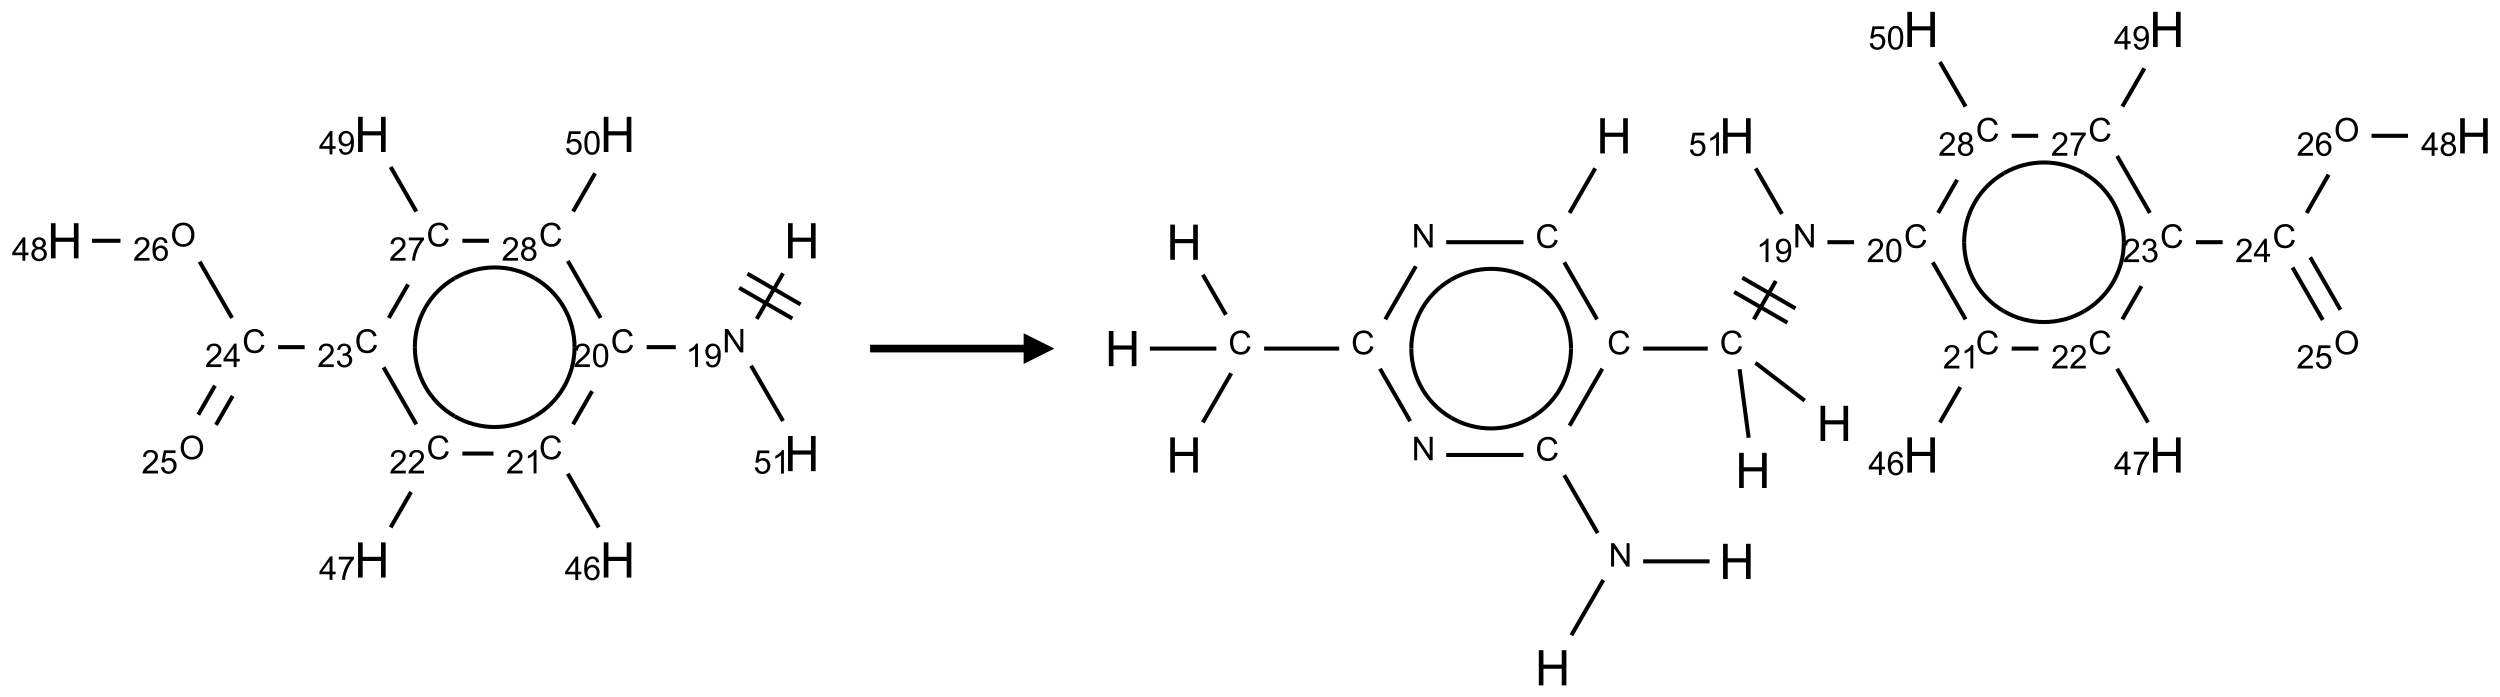 <?xml version="1.0" encoding="UTF-8"?>
<svg xmlns="http://www.w3.org/2000/svg" xmlns:xlink="http://www.w3.org/1999/xlink" width="814" height="227" viewBox="0 0 814 227">
<defs>
<g>
<g id="glyph-0-0">
<path d="M 2 0 L 2 -10 L 10 -10 L 10 0 Z M 2.25 -0.25 L 9.75 -0.25 L 9.75 -9.75 L 2.25 -9.75 Z M 2.25 -0.25 "/>
</g>
<g id="glyph-0-1">
<path d="M 1.281 0 L 1.281 -11.453 L 2.797 -11.453 L 2.797 -6.75 L 8.75 -6.75 L 8.75 -11.453 L 10.266 -11.453 L 10.266 0 L 8.75 0 L 8.75 -5.398 L 2.797 -5.398 L 2.797 0 Z M 1.281 0 "/>
</g>
<g id="glyph-1-0">
<path d="M 1.332 0 L 1.332 -6.668 L 6.668 -6.668 L 6.668 0 Z M 1.5 -0.168 L 6.5 -0.168 L 6.5 -6.5 L 1.5 -6.5 Z M 1.5 -0.168 "/>
</g>
<g id="glyph-1-1">
<path d="M 0.812 0 L 0.812 -7.637 L 1.848 -7.637 L 5.859 -1.641 L 5.859 -7.637 L 6.828 -7.637 L 6.828 0 L 5.793 0 L 1.781 -6 L 1.781 0 Z M 0.812 0 "/>
</g>
<g id="glyph-1-2">
<path d="M 3.973 0 L 3.035 0 L 3.035 -5.973 C 2.809 -5.758 2.516 -5.543 2.148 -5.328 C 1.781 -5.113 1.453 -4.953 1.16 -4.844 L 1.16 -5.75 C 1.684 -5.996 2.145 -6.297 2.535 -6.645 C 2.93 -6.996 3.207 -7.336 3.371 -7.668 L 3.973 -7.668 Z M 3.973 0 "/>
</g>
<g id="glyph-1-3">
<path d="M 0.582 -1.766 L 1.484 -1.848 C 1.562 -1.426 1.707 -1.117 1.922 -0.926 C 2.137 -0.734 2.414 -0.641 2.75 -0.641 C 3.039 -0.641 3.289 -0.707 3.508 -0.84 C 3.727 -0.973 3.902 -1.148 4.043 -1.367 C 4.18 -1.586 4.297 -1.887 4.391 -2.262 C 4.484 -2.637 4.531 -3.016 4.531 -3.406 C 4.531 -3.449 4.531 -3.512 4.527 -3.594 C 4.34 -3.297 4.082 -3.055 3.758 -2.867 C 3.434 -2.68 3.082 -2.59 2.703 -2.59 C 2.07 -2.59 1.535 -2.816 1.098 -3.277 C 0.66 -3.734 0.441 -4.34 0.441 -5.09 C 0.441 -5.863 0.672 -6.484 1.129 -6.957 C 1.586 -7.43 2.156 -7.668 2.844 -7.668 C 3.34 -7.668 3.793 -7.531 4.207 -7.266 C 4.617 -7 4.93 -6.617 5.145 -6.121 C 5.355 -5.629 5.465 -4.91 5.465 -3.973 C 5.465 -2.996 5.359 -2.223 5.145 -1.645 C 4.934 -1.066 4.617 -0.625 4.199 -0.324 C 3.781 -0.02 3.293 0.129 2.73 0.129 C 2.133 0.129 1.645 -0.035 1.266 -0.367 C 0.887 -0.699 0.66 -1.164 0.582 -1.766 Z M 4.422 -5.137 C 4.422 -5.676 4.277 -6.102 3.992 -6.418 C 3.707 -6.734 3.359 -6.891 2.957 -6.891 C 2.543 -6.891 2.18 -6.719 1.871 -6.379 C 1.562 -6.039 1.406 -5.598 1.406 -5.059 C 1.406 -4.57 1.555 -4.176 1.848 -3.871 C 2.141 -3.566 2.5 -3.418 2.934 -3.418 C 3.367 -3.418 3.723 -3.57 4.004 -3.871 C 4.281 -4.176 4.422 -4.598 4.422 -5.137 Z M 4.422 -5.137 "/>
</g>
<g id="glyph-1-4">
<path d="M 6.27 -2.676 L 7.281 -2.422 C 7.07 -1.594 6.688 -0.961 6.137 -0.523 C 5.586 -0.086 4.914 0.129 4.121 0.129 C 3.297 0.129 2.629 -0.039 2.113 -0.371 C 1.598 -0.707 1.203 -1.191 0.934 -1.828 C 0.664 -2.465 0.531 -3.145 0.531 -3.875 C 0.531 -4.672 0.684 -5.363 0.988 -5.957 C 1.293 -6.547 1.723 -6.996 2.285 -7.305 C 2.844 -7.613 3.461 -7.766 4.137 -7.766 C 4.898 -7.766 5.543 -7.57 6.062 -7.184 C 6.582 -6.793 6.945 -6.246 7.152 -5.543 L 6.156 -5.309 C 5.98 -5.863 5.723 -6.266 5.387 -6.52 C 5.051 -6.773 4.625 -6.902 4.113 -6.902 C 3.527 -6.902 3.039 -6.762 2.645 -6.48 C 2.25 -6.199 1.973 -5.82 1.812 -5.348 C 1.652 -4.871 1.574 -4.383 1.574 -3.879 C 1.574 -3.23 1.668 -2.664 1.855 -2.18 C 2.047 -1.695 2.34 -1.332 2.738 -1.094 C 3.137 -0.855 3.57 -0.734 4.035 -0.734 C 4.602 -0.734 5.082 -0.898 5.473 -1.223 C 5.867 -1.551 6.133 -2.035 6.27 -2.676 Z M 6.27 -2.676 "/>
</g>
<g id="glyph-1-5">
<path d="M 5.371 -0.902 L 5.371 0 L 0.324 0 C 0.316 -0.227 0.352 -0.441 0.434 -0.652 C 0.562 -0.996 0.766 -1.332 1.051 -1.668 C 1.332 -2 1.742 -2.387 2.277 -2.824 C 3.105 -3.504 3.668 -4.043 3.957 -4.441 C 4.25 -4.84 4.395 -5.215 4.395 -5.566 C 4.395 -5.938 4.262 -6.254 3.996 -6.508 C 3.73 -6.762 3.387 -6.891 2.957 -6.891 C 2.508 -6.891 2.145 -6.754 1.875 -6.484 C 1.605 -6.215 1.469 -5.84 1.465 -5.359 L 0.5 -5.457 C 0.566 -6.176 0.812 -6.727 1.246 -7.102 C 1.676 -7.477 2.254 -7.668 2.98 -7.668 C 3.711 -7.668 4.293 -7.465 4.719 -7.059 C 5.145 -6.652 5.359 -6.148 5.359 -5.547 C 5.359 -5.242 5.297 -4.941 5.172 -4.645 C 5.047 -4.352 4.84 -4.039 4.551 -3.715 C 4.262 -3.387 3.777 -2.938 3.105 -2.371 C 2.543 -1.898 2.18 -1.578 2.02 -1.41 C 1.859 -1.242 1.73 -1.07 1.625 -0.902 Z M 5.371 -0.902 "/>
</g>
<g id="glyph-1-6">
<path d="M 0.441 -3.766 C 0.441 -4.668 0.535 -5.395 0.723 -5.945 C 0.906 -6.496 1.184 -6.922 1.551 -7.219 C 1.918 -7.516 2.375 -7.668 2.934 -7.668 C 3.344 -7.668 3.703 -7.586 4.012 -7.418 C 4.32 -7.254 4.574 -7.016 4.777 -6.707 C 4.977 -6.395 5.137 -6.016 5.25 -5.57 C 5.363 -5.125 5.422 -4.523 5.422 -3.766 C 5.422 -2.871 5.328 -2.148 5.145 -1.598 C 4.961 -1.047 4.688 -0.621 4.32 -0.32 C 3.953 -0.02 3.492 0.129 2.934 0.129 C 2.195 0.129 1.617 -0.133 1.199 -0.66 C 0.695 -1.297 0.441 -2.332 0.441 -3.766 Z M 1.406 -3.766 C 1.406 -2.512 1.555 -1.68 1.848 -1.262 C 2.141 -0.848 2.5 -0.641 2.934 -0.641 C 3.363 -0.641 3.727 -0.848 4.02 -1.266 C 4.312 -1.684 4.457 -2.516 4.457 -3.766 C 4.457 -5.023 4.312 -5.859 4.02 -6.27 C 3.727 -6.684 3.359 -6.891 2.922 -6.891 C 2.492 -6.891 2.148 -6.707 1.891 -6.344 C 1.566 -5.879 1.406 -5.02 1.406 -3.766 Z M 1.406 -3.766 "/>
</g>
<g id="glyph-1-7">
<path d="M 3.449 0 L 3.449 -1.828 L 0.137 -1.828 L 0.137 -2.688 L 3.621 -7.637 L 4.387 -7.637 L 4.387 -2.688 L 5.418 -2.688 L 5.418 -1.828 L 4.387 -1.828 L 4.387 0 Z M 3.449 -2.688 L 3.449 -6.129 L 1.059 -2.688 Z M 3.449 -2.688 "/>
</g>
<g id="glyph-1-8">
<path d="M 5.309 -5.766 L 4.375 -5.691 C 4.293 -6.059 4.172 -6.328 4.02 -6.496 C 3.766 -6.762 3.453 -6.895 3.082 -6.895 C 2.785 -6.895 2.523 -6.812 2.297 -6.645 C 2 -6.43 1.77 -6.117 1.598 -5.703 C 1.43 -5.289 1.34 -4.703 1.332 -3.938 C 1.559 -4.281 1.836 -4.535 2.16 -4.703 C 2.488 -4.871 2.828 -4.953 3.188 -4.953 C 3.812 -4.953 4.344 -4.723 4.785 -4.262 C 5.223 -3.801 5.441 -3.207 5.441 -2.48 C 5.441 -2 5.34 -1.555 5.133 -1.145 C 4.926 -0.73 4.641 -0.418 4.281 -0.199 C 3.922 0.02 3.512 0.129 3.051 0.129 C 2.27 0.129 1.633 -0.156 1.141 -0.73 C 0.648 -1.305 0.402 -2.254 0.402 -3.574 C 0.402 -5.051 0.672 -6.121 1.219 -6.793 C 1.695 -7.375 2.336 -7.668 3.141 -7.668 C 3.742 -7.668 4.234 -7.5 4.617 -7.16 C 5 -6.824 5.23 -6.359 5.309 -5.766 Z M 1.48 -2.473 C 1.48 -2.152 1.547 -1.844 1.684 -1.547 C 1.82 -1.25 2.016 -1.027 2.262 -0.871 C 2.508 -0.719 2.766 -0.641 3.035 -0.641 C 3.434 -0.641 3.773 -0.801 4.059 -1.121 C 4.344 -1.441 4.484 -1.875 4.484 -2.422 C 4.484 -2.949 4.344 -3.367 4.062 -3.668 C 3.781 -3.973 3.426 -4.125 3 -4.125 C 2.578 -4.125 2.219 -3.973 1.922 -3.668 C 1.625 -3.363 1.48 -2.969 1.48 -2.473 Z M 1.48 -2.473 "/>
</g>
<g id="glyph-1-9">
<path d="M 0.504 -6.637 L 0.504 -7.535 L 5.449 -7.535 L 5.449 -6.809 C 4.961 -6.289 4.48 -5.602 4.004 -4.746 C 3.527 -3.887 3.156 -3.004 2.895 -2.098 C 2.707 -1.461 2.59 -0.762 2.535 0 L 1.574 0 C 1.582 -0.602 1.703 -1.328 1.926 -2.176 C 2.152 -3.027 2.477 -3.848 2.898 -4.637 C 3.32 -5.426 3.77 -6.094 4.246 -6.637 Z M 0.504 -6.637 "/>
</g>
<g id="glyph-1-10">
<path d="M 0.449 -2.016 L 1.387 -2.141 C 1.492 -1.609 1.676 -1.227 1.934 -0.992 C 2.191 -0.758 2.508 -0.641 2.879 -0.641 C 3.32 -0.641 3.695 -0.793 3.996 -1.098 C 4.301 -1.402 4.453 -1.781 4.453 -2.234 C 4.453 -2.664 4.312 -3.02 4.031 -3.301 C 3.75 -3.578 3.391 -3.719 2.957 -3.719 C 2.781 -3.719 2.562 -3.684 2.297 -3.613 L 2.402 -4.438 C 2.465 -4.43 2.516 -4.426 2.551 -4.426 C 2.949 -4.426 3.312 -4.531 3.629 -4.738 C 3.949 -4.949 4.109 -5.27 4.109 -5.703 C 4.109 -6.047 3.992 -6.332 3.762 -6.559 C 3.527 -6.785 3.227 -6.895 2.859 -6.895 C 2.496 -6.895 2.191 -6.781 1.949 -6.551 C 1.707 -6.324 1.547 -5.98 1.48 -5.52 L 0.543 -5.688 C 0.656 -6.316 0.918 -6.805 1.324 -7.148 C 1.73 -7.492 2.234 -7.668 2.84 -7.668 C 3.254 -7.668 3.641 -7.578 3.988 -7.398 C 4.34 -7.219 4.609 -6.977 4.793 -6.668 C 4.98 -6.359 5.074 -6.031 5.074 -5.684 C 5.074 -5.352 4.984 -5.051 4.809 -4.781 C 4.629 -4.512 4.367 -4.297 4.02 -4.137 C 4.473 -4.031 4.824 -3.816 5.074 -3.488 C 5.324 -3.16 5.449 -2.75 5.449 -2.254 C 5.449 -1.59 5.203 -1.023 4.719 -0.559 C 4.234 -0.098 3.617 0.137 2.875 0.137 C 2.203 0.137 1.648 -0.062 1.207 -0.465 C 0.762 -0.863 0.512 -1.379 0.449 -2.016 Z M 0.449 -2.016 "/>
</g>
<g id="glyph-1-11">
<path d="M 0.516 -3.719 C 0.516 -4.984 0.855 -5.977 1.535 -6.695 C 2.215 -7.414 3.094 -7.77 4.172 -7.77 C 4.875 -7.77 5.512 -7.602 6.078 -7.266 C 6.645 -6.93 7.074 -6.461 7.371 -5.855 C 7.668 -5.254 7.816 -4.57 7.816 -3.809 C 7.816 -3.035 7.66 -2.34 7.348 -1.73 C 7.035 -1.117 6.594 -0.656 6.02 -0.34 C 5.449 -0.027 4.828 0.129 4.168 0.129 C 3.449 0.129 2.805 -0.043 2.238 -0.391 C 1.672 -0.738 1.246 -1.211 0.953 -1.812 C 0.66 -2.414 0.516 -3.047 0.516 -3.719 Z M 1.559 -3.703 C 1.559 -2.781 1.805 -2.059 2.301 -1.527 C 2.793 -1 3.414 -0.734 4.16 -0.734 C 4.922 -0.734 5.547 -1 6.039 -1.535 C 6.531 -2.07 6.777 -2.828 6.777 -3.812 C 6.777 -4.434 6.672 -4.977 6.461 -5.441 C 6.25 -5.902 5.945 -6.262 5.539 -6.52 C 5.133 -6.773 4.68 -6.902 4.176 -6.902 C 3.461 -6.902 2.848 -6.656 2.332 -6.164 C 1.816 -5.672 1.559 -4.852 1.559 -3.703 Z M 1.559 -3.703 "/>
</g>
<g id="glyph-1-12">
<path d="M 0.441 -2 L 1.426 -2.082 C 1.5 -1.605 1.668 -1.242 1.934 -1.004 C 2.199 -0.762 2.52 -0.641 2.895 -0.641 C 3.348 -0.641 3.73 -0.812 4.043 -1.152 C 4.355 -1.492 4.512 -1.941 4.512 -2.504 C 4.512 -3.039 4.359 -3.461 4.059 -3.77 C 3.758 -4.078 3.367 -4.234 2.879 -4.234 C 2.578 -4.234 2.305 -4.164 2.062 -4.027 C 1.82 -3.891 1.629 -3.715 1.488 -3.496 L 0.609 -3.609 L 1.348 -7.531 L 5.145 -7.531 L 5.145 -6.637 L 2.098 -6.637 L 1.688 -4.582 C 2.145 -4.902 2.625 -5.062 3.129 -5.062 C 3.797 -5.062 4.359 -4.832 4.816 -4.371 C 5.277 -3.91 5.504 -3.312 5.504 -2.59 C 5.504 -1.898 5.305 -1.301 4.902 -0.797 C 4.41 -0.18 3.742 0.129 2.895 0.129 C 2.199 0.129 1.633 -0.062 1.195 -0.453 C 0.758 -0.844 0.504 -1.359 0.441 -2 Z M 0.441 -2 "/>
</g>
<g id="glyph-1-13">
<path d="M 1.887 -4.141 C 1.496 -4.281 1.207 -4.484 1.02 -4.75 C 0.832 -5.016 0.738 -5.328 0.738 -5.699 C 0.738 -6.254 0.938 -6.719 1.34 -7.098 C 1.738 -7.477 2.27 -7.668 2.934 -7.668 C 3.598 -7.668 4.137 -7.473 4.543 -7.086 C 4.949 -6.699 5.152 -6.227 5.152 -5.672 C 5.152 -5.316 5.059 -5.008 4.871 -4.746 C 4.688 -4.484 4.406 -4.281 4.027 -4.141 C 4.496 -3.988 4.852 -3.742 5.098 -3.402 C 5.34 -3.062 5.465 -2.656 5.465 -2.184 C 5.465 -1.531 5.234 -0.98 4.77 -0.535 C 4.309 -0.09 3.703 0.129 2.949 0.129 C 2.195 0.129 1.586 -0.094 1.125 -0.539 C 0.664 -0.984 0.434 -1.543 0.434 -2.207 C 0.434 -2.703 0.559 -3.121 0.809 -3.457 C 1.062 -3.793 1.422 -4.02 1.887 -4.141 Z M 1.699 -5.73 C 1.699 -5.367 1.812 -5.074 2.047 -4.844 C 2.281 -4.613 2.582 -4.5 2.953 -4.5 C 3.312 -4.5 3.609 -4.613 3.84 -4.84 C 4.07 -5.066 4.188 -5.348 4.188 -5.676 C 4.188 -6.02 4.07 -6.309 3.832 -6.543 C 3.594 -6.777 3.297 -6.895 2.941 -6.895 C 2.586 -6.895 2.289 -6.781 2.051 -6.551 C 1.816 -6.324 1.699 -6.047 1.699 -5.73 Z M 1.395 -2.203 C 1.395 -1.938 1.461 -1.676 1.586 -1.426 C 1.711 -1.176 1.902 -0.984 2.152 -0.848 C 2.402 -0.711 2.672 -0.641 2.957 -0.641 C 3.406 -0.641 3.777 -0.785 4.066 -1.074 C 4.359 -1.363 4.504 -1.727 4.504 -2.172 C 4.504 -2.625 4.355 -2.996 4.055 -3.293 C 3.754 -3.586 3.379 -3.734 2.926 -3.734 C 2.484 -3.734 2.121 -3.59 1.832 -3.297 C 1.543 -3.004 1.395 -2.641 1.395 -2.203 Z M 1.395 -2.203 "/>
</g>
</g>
</defs>
<path fill="none" stroke-width="0.033" stroke-linecap="butt" stroke-linejoin="miter" stroke="rgb(0%, 0%, 0%)" stroke-opacity="1" stroke-miterlimit="10" d="M 5.847 1.131 L 5.633 1.502 " transform="matrix(40, 0, 0, 40, 21.074, 43.758)"/>
<path fill="none" stroke-width="0.033" stroke-linecap="butt" stroke-linejoin="miter" stroke="rgb(0%, 0%, 0%)" stroke-opacity="1" stroke-miterlimit="10" d="M 5.49 1.249 L 5.923 1.499 " transform="matrix(40, 0, 0, 40, 21.074, 43.758)"/>
<path fill="none" stroke-width="0.033" stroke-linecap="butt" stroke-linejoin="miter" stroke="rgb(0%, 0%, 0%)" stroke-opacity="1" stroke-miterlimit="10" d="M 5.557 1.134 L 5.99 1.384 " transform="matrix(40, 0, 0, 40, 21.074, 43.758)"/>
<path fill="none" stroke-width="0.033" stroke-linecap="butt" stroke-linejoin="miter" stroke="rgb(0%, 0%, 0%)" stroke-opacity="1" stroke-miterlimit="10" d="M 4.974 1.732 L 4.737 1.732 " transform="matrix(40, 0, 0, 40, 21.074, 43.758)"/>
<path fill="none" stroke-width="0.033" stroke-linecap="butt" stroke-linejoin="miter" stroke="rgb(0%, 0%, 0%)" stroke-opacity="1" stroke-miterlimit="10" d="M 4.293 2.09 L 4.138 2.36 " transform="matrix(40, 0, 0, 40, 21.074, 43.758)"/>
<path fill="none" stroke-width="0.033" stroke-linecap="butt" stroke-linejoin="miter" stroke="rgb(0%, 0%, 0%)" stroke-opacity="1" stroke-miterlimit="10" d="M 4.095 2.762 L 4.347 3.199 " transform="matrix(40, 0, 0, 40, 21.074, 43.758)"/>
<path fill="none" stroke-width="0.033" stroke-linecap="butt" stroke-linejoin="miter" stroke="rgb(0%, 0%, 0%)" stroke-opacity="1" stroke-miterlimit="10" d="M 3.49 2.598 L 3.237 2.598 " transform="matrix(40, 0, 0, 40, 21.074, 43.758)"/>
<path fill="none" stroke-width="0.033" stroke-linecap="butt" stroke-linejoin="miter" stroke="rgb(0%, 0%, 0%)" stroke-opacity="1" stroke-miterlimit="10" d="M 2.819 2.911 L 2.653 3.199 " transform="matrix(40, 0, 0, 40, 21.074, 43.758)"/>
<path fill="none" stroke-width="0.033" stroke-linecap="butt" stroke-linejoin="miter" stroke="rgb(0%, 0%, 0%)" stroke-opacity="1" stroke-miterlimit="10" d="M 2.862 2.36 L 2.595 1.896 " transform="matrix(40, 0, 0, 40, 21.074, 43.758)"/>
<path fill="none" stroke-width="0.033" stroke-linecap="butt" stroke-linejoin="miter" stroke="rgb(0%, 0%, 0%)" stroke-opacity="1" stroke-miterlimit="10" d="M 1.953 1.732 L 1.737 1.732 " transform="matrix(40, 0, 0, 40, 21.074, 43.758)"/>
<path fill="none" stroke-width="0.033" stroke-linecap="butt" stroke-linejoin="miter" stroke="rgb(0%, 0%, 0%)" stroke-opacity="1" stroke-miterlimit="10" d="M 1.223 2.045 L 1.087 2.282 " transform="matrix(40, 0, 0, 40, 21.074, 43.758)"/>
<path fill="none" stroke-width="0.033" stroke-linecap="butt" stroke-linejoin="miter" stroke="rgb(0%, 0%, 0%)" stroke-opacity="1" stroke-miterlimit="10" d="M 1.367 2.129 L 1.231 2.365 " transform="matrix(40, 0, 0, 40, 21.074, 43.758)"/>
<path fill="none" stroke-width="0.033" stroke-linecap="butt" stroke-linejoin="miter" stroke="rgb(0%, 0%, 0%)" stroke-opacity="1" stroke-miterlimit="10" d="M 1.362 1.494 L 1.098 1.036 " transform="matrix(40, 0, 0, 40, 21.074, 43.758)"/>
<path fill="none" stroke-width="0.033" stroke-linecap="butt" stroke-linejoin="miter" stroke="rgb(0%, 0%, 0%)" stroke-opacity="1" stroke-miterlimit="10" d="M 0.454 0.866 L 0.222 0.866 " transform="matrix(40, 0, 0, 40, 21.074, 43.758)"/>
<path fill="none" stroke-width="0.033" stroke-linecap="butt" stroke-linejoin="miter" stroke="rgb(0%, 0%, 0%)" stroke-opacity="1" stroke-miterlimit="10" d="M 2.638 1.494 L 2.795 1.221 " transform="matrix(40, 0, 0, 40, 21.074, 43.758)"/>
<path fill="none" stroke-width="0.033" stroke-linecap="butt" stroke-linejoin="miter" stroke="rgb(0%, 0%, 0%)" stroke-opacity="1" stroke-miterlimit="10" d="M 2.862 0.628 L 2.653 0.265 " transform="matrix(40, 0, 0, 40, 21.074, 43.758)"/>
<path fill="none" stroke-width="0.033" stroke-linecap="butt" stroke-linejoin="miter" stroke="rgb(0%, 0%, 0%)" stroke-opacity="1" stroke-miterlimit="10" d="M 3.237 0.866 L 3.453 0.866 " transform="matrix(40, 0, 0, 40, 21.074, 43.758)"/>
<path fill="none" stroke-width="0.033" stroke-linecap="butt" stroke-linejoin="miter" stroke="rgb(0%, 0%, 0%)" stroke-opacity="1" stroke-miterlimit="10" d="M 4.095 1.03 L 4.362 1.494 " transform="matrix(40, 0, 0, 40, 21.074, 43.758)"/>
<path fill="none" stroke-width="0.033" stroke-linecap="butt" stroke-linejoin="miter" stroke="rgb(0%, 0%, 0%)" stroke-opacity="1" stroke-miterlimit="10" d="M 4.138 0.628 L 4.317 0.317 " transform="matrix(40, 0, 0, 40, 21.074, 43.758)"/>
<path fill="none" stroke-width="0.033" stroke-linecap="butt" stroke-linejoin="miter" stroke="rgb(0%, 0%, 0%)" stroke-opacity="1" stroke-miterlimit="10" d="M 5.587 1.883 L 5.847 2.333 " transform="matrix(40, 0, 0, 40, 21.074, 43.758)"/>
<path fill="none" stroke-width="0.033" stroke-linecap="butt" stroke-linejoin="miter" stroke="rgb(0%, 0%, 0%)" stroke-opacity="1" stroke-miterlimit="10" d="M 4.15 1.732 C 4.15 1.964 4.026 2.179 3.825 2.295 " transform="matrix(40, 0, 0, 40, 21.074, 43.758)"/>
<path fill="none" stroke-width="0.033" stroke-linecap="butt" stroke-linejoin="miter" stroke="rgb(0%, 0%, 0%)" stroke-opacity="1" stroke-miterlimit="10" d="M 3.825 1.17 C 4.026 1.286 4.15 1.5 4.15 1.732 " transform="matrix(40, 0, 0, 40, 21.074, 43.758)"/>
<path fill="none" stroke-width="0.033" stroke-linecap="butt" stroke-linejoin="miter" stroke="rgb(0%, 0%, 0%)" stroke-opacity="1" stroke-miterlimit="10" d="M 3.175 1.17 C 3.376 1.054 3.624 1.054 3.825 1.17 " transform="matrix(40, 0, 0, 40, 21.074, 43.758)"/>
<path fill="none" stroke-width="0.033" stroke-linecap="butt" stroke-linejoin="miter" stroke="rgb(0%, 0%, 0%)" stroke-opacity="1" stroke-miterlimit="10" d="M 2.85 1.732 C 2.85 1.5 2.974 1.286 3.175 1.17 " transform="matrix(40, 0, 0, 40, 21.074, 43.758)"/>
<path fill="none" stroke-width="0.033" stroke-linecap="butt" stroke-linejoin="miter" stroke="rgb(0%, 0%, 0%)" stroke-opacity="1" stroke-miterlimit="10" d="M 3.175 2.295 C 2.974 2.179 2.85 1.964 2.85 1.732 " transform="matrix(40, 0, 0, 40, 21.074, 43.758)"/>
<path fill="none" stroke-width="0.033" stroke-linecap="butt" stroke-linejoin="miter" stroke="rgb(0%, 0%, 0%)" stroke-opacity="1" stroke-miterlimit="10" d="M 3.825 2.295 C 3.624 2.411 3.376 2.411 3.175 2.295 " transform="matrix(40, 0, 0, 40, 21.074, 43.758)"/>
<g fill="rgb(0%, 0%, 0%)" fill-opacity="1">
<use xlink:href="#glyph-0-1" x="255.301" y="84.125"/>
</g>
<g fill="rgb(0%, 0%, 0%)" fill-opacity="1">
<use xlink:href="#glyph-1-1" x="235.199" y="114.75"/>
</g>
<g fill="rgb(0%, 0%, 0%)" fill-opacity="1">
<use xlink:href="#glyph-1-2" x="223.281" y="119.52"/>
<use xlink:href="#glyph-1-3" x="229.214" y="119.52"/>
</g>
<g fill="rgb(0%, 0%, 0%)" fill-opacity="1">
<use xlink:href="#glyph-1-4" x="198.855" y="114.883"/>
</g>
<g fill="rgb(0%, 0%, 0%)" fill-opacity="1">
<use xlink:href="#glyph-1-5" x="186.699" y="119.52"/>
<use xlink:href="#glyph-1-6" x="192.632" y="119.52"/>
</g>
<g fill="rgb(0%, 0%, 0%)" fill-opacity="1">
<use xlink:href="#glyph-1-4" x="175.48" y="149.527"/>
</g>
<g fill="rgb(0%, 0%, 0%)" fill-opacity="1">
<use xlink:href="#glyph-1-5" x="164.773" y="154.16"/>
<use xlink:href="#glyph-1-2" x="170.706" y="154.16"/>
</g>
<g fill="rgb(0%, 0%, 0%)" fill-opacity="1">
<use xlink:href="#glyph-0-1" x="195.301" y="188.051"/>
</g>
<g fill="rgb(0%, 0%, 0%)" fill-opacity="1">
<use xlink:href="#glyph-1-7" x="183.875" y="188.84"/>
<use xlink:href="#glyph-1-8" x="189.807" y="188.84"/>
</g>
<g fill="rgb(0%, 0%, 0%)" fill-opacity="1">
<use xlink:href="#glyph-1-4" x="138.855" y="149.527"/>
</g>
<g fill="rgb(0%, 0%, 0%)" fill-opacity="1">
<use xlink:href="#glyph-1-5" x="126.754" y="154.16"/>
<use xlink:href="#glyph-1-5" x="132.686" y="154.16"/>
</g>
<g fill="rgb(0%, 0%, 0%)" fill-opacity="1">
<use xlink:href="#glyph-0-1" x="115.301" y="188.051"/>
</g>
<g fill="rgb(0%, 0%, 0%)" fill-opacity="1">
<use xlink:href="#glyph-1-7" x="103.867" y="188.809"/>
<use xlink:href="#glyph-1-9" x="109.799" y="188.809"/>
</g>
<g fill="rgb(0%, 0%, 0%)" fill-opacity="1">
<use xlink:href="#glyph-1-4" x="115.48" y="114.883"/>
</g>
<g fill="rgb(0%, 0%, 0%)" fill-opacity="1">
<use xlink:href="#glyph-1-5" x="103.301" y="119.52"/>
<use xlink:href="#glyph-1-10" x="109.233" y="119.52"/>
</g>
<g fill="rgb(0%, 0%, 0%)" fill-opacity="1">
<use xlink:href="#glyph-1-4" x="78.855" y="114.883"/>
</g>
<g fill="rgb(0%, 0%, 0%)" fill-opacity="1">
<use xlink:href="#glyph-1-5" x="66.707" y="119.52"/>
<use xlink:href="#glyph-1-7" x="72.639" y="119.52"/>
</g>
<g fill="rgb(0%, 0%, 0%)" fill-opacity="1">
<use xlink:href="#glyph-1-11" x="58.32" y="149.531"/>
</g>
<g fill="rgb(0%, 0%, 0%)" fill-opacity="1">
<use xlink:href="#glyph-1-5" x="46.066" y="154.16"/>
<use xlink:href="#glyph-1-12" x="51.999" y="154.16"/>
</g>
<g fill="rgb(0%, 0%, 0%)" fill-opacity="1">
<use xlink:href="#glyph-1-11" x="55.496" y="80.246"/>
</g>
<g fill="rgb(0%, 0%, 0%)" fill-opacity="1">
<use xlink:href="#glyph-1-5" x="43.305" y="84.879"/>
<use xlink:href="#glyph-1-8" x="49.237" y="84.879"/>
</g>
<g fill="rgb(0%, 0%, 0%)" fill-opacity="1">
<use xlink:href="#glyph-0-1" x="15.301" y="84.125"/>
</g>
<g fill="rgb(0%, 0%, 0%)" fill-opacity="1">
<use xlink:href="#glyph-1-7" x="3.852" y="84.918"/>
<use xlink:href="#glyph-1-13" x="9.784" y="84.918"/>
</g>
<g fill="rgb(0%, 0%, 0%)" fill-opacity="1">
<use xlink:href="#glyph-1-4" x="138.855" y="80.242"/>
</g>
<g fill="rgb(0%, 0%, 0%)" fill-opacity="1">
<use xlink:href="#glyph-1-5" x="126.676" y="84.879"/>
<use xlink:href="#glyph-1-9" x="132.608" y="84.879"/>
</g>
<g fill="rgb(0%, 0%, 0%)" fill-opacity="1">
<use xlink:href="#glyph-0-1" x="115.301" y="49.484"/>
</g>
<g fill="rgb(0%, 0%, 0%)" fill-opacity="1">
<use xlink:href="#glyph-1-7" x="103.852" y="50.277"/>
<use xlink:href="#glyph-1-3" x="109.784" y="50.277"/>
</g>
<g fill="rgb(0%, 0%, 0%)" fill-opacity="1">
<use xlink:href="#glyph-1-4" x="175.48" y="80.242"/>
</g>
<g fill="rgb(0%, 0%, 0%)" fill-opacity="1">
<use xlink:href="#glyph-1-5" x="163.285" y="84.879"/>
<use xlink:href="#glyph-1-13" x="169.217" y="84.879"/>
</g>
<g fill="rgb(0%, 0%, 0%)" fill-opacity="1">
<use xlink:href="#glyph-0-1" x="195.301" y="49.484"/>
</g>
<g fill="rgb(0%, 0%, 0%)" fill-opacity="1">
<use xlink:href="#glyph-1-12" x="183.895" y="50.277"/>
<use xlink:href="#glyph-1-6" x="189.827" y="50.277"/>
</g>
<g fill="rgb(0%, 0%, 0%)" fill-opacity="1">
<use xlink:href="#glyph-0-1" x="255.301" y="153.41"/>
</g>
<g fill="rgb(0%, 0%, 0%)" fill-opacity="1">
<use xlink:href="#glyph-1-12" x="245.34" y="154.199"/>
<use xlink:href="#glyph-1-2" x="251.272" y="154.199"/>
</g>
<path fill-rule="nonzero" fill="rgb(0%, 0%, 0%)" fill-opacity="1" d="M 283.297 114.75 L 333.297 114.75 L 333.297 118.5 L 343.297 113.5 L 333.297 108.5 L 333.297 112.25 L 283.297 112.25 "/>
<path fill="none" stroke-width="0.033" stroke-linecap="butt" stroke-linejoin="miter" stroke="rgb(0%, 0%, 0%)" stroke-opacity="1" stroke-miterlimit="10" d="M 3.847 1.131 L 3.638 1.494 " transform="matrix(40, 0, 0, 40, 365.523, 9.578)"/>
<path fill="none" stroke-width="0.033" stroke-linecap="butt" stroke-linejoin="miter" stroke="rgb(0%, 0%, 0%)" stroke-opacity="1" stroke-miterlimit="10" d="M 3.263 1.732 L 2.634 1.732 " transform="matrix(40, 0, 0, 40, 365.523, 9.578)"/>
<path fill="none" stroke-width="0.033" stroke-linecap="butt" stroke-linejoin="miter" stroke="rgb(0%, 0%, 0%)" stroke-opacity="1" stroke-miterlimit="10" d="M 2.387 1.928 L 2.138 2.36 " transform="matrix(40, 0, 0, 40, 365.523, 9.578)"/>
<path fill="none" stroke-width="0.033" stroke-linecap="butt" stroke-linejoin="miter" stroke="rgb(0%, 0%, 0%)" stroke-opacity="1" stroke-miterlimit="10" d="M 1.763 2.598 L 1.152 2.598 " transform="matrix(40, 0, 0, 40, 365.523, 9.578)"/>
<path fill="none" stroke-width="0.033" stroke-linecap="butt" stroke-linejoin="miter" stroke="rgb(0%, 0%, 0%)" stroke-opacity="1" stroke-miterlimit="10" d="M 0.841 2.323 L 0.653 1.997 " transform="matrix(40, 0, 0, 40, 365.523, 9.578)"/>
<path fill="none" stroke-width="0.033" stroke-linecap="butt" stroke-linejoin="miter" stroke="rgb(0%, 0%, 0%)" stroke-opacity="1" stroke-miterlimit="10" d="M 0.884 2.799 L 0.653 3.199 " transform="matrix(40, 0, 0, 40, 365.523, 9.578)"/>
<path fill="none" stroke-width="0.033" stroke-linecap="butt" stroke-linejoin="miter" stroke="rgb(0%, 0%, 0%)" stroke-opacity="1" stroke-miterlimit="10" d="M 0.763 2.598 L 0.222 2.598 " transform="matrix(40, 0, 0, 40, 365.523, 9.578)"/>
<path fill="none" stroke-width="0.033" stroke-linecap="butt" stroke-linejoin="miter" stroke="rgb(0%, 0%, 0%)" stroke-opacity="1" stroke-miterlimit="10" d="M 2.095 2.762 L 2.341 3.189 " transform="matrix(40, 0, 0, 40, 365.523, 9.578)"/>
<path fill="none" stroke-width="0.033" stroke-linecap="butt" stroke-linejoin="miter" stroke="rgb(0%, 0%, 0%)" stroke-opacity="1" stroke-miterlimit="10" d="M 2.634 3.464 L 3.263 3.464 " transform="matrix(40, 0, 0, 40, 365.523, 9.578)"/>
<path fill="none" stroke-width="0.033" stroke-linecap="butt" stroke-linejoin="miter" stroke="rgb(0%, 0%, 0%)" stroke-opacity="1" stroke-miterlimit="10" d="M 3.595 3.628 L 3.867 4.1 " transform="matrix(40, 0, 0, 40, 365.523, 9.578)"/>
<path fill="none" stroke-width="0.033" stroke-linecap="butt" stroke-linejoin="miter" stroke="rgb(0%, 0%, 0%)" stroke-opacity="1" stroke-miterlimit="10" d="M 4.237 4.33 L 4.778 4.33 " transform="matrix(40, 0, 0, 40, 365.523, 9.578)"/>
<path fill="none" stroke-width="0.033" stroke-linecap="butt" stroke-linejoin="miter" stroke="rgb(0%, 0%, 0%)" stroke-opacity="1" stroke-miterlimit="10" d="M 3.913 4.482 L 3.653 4.931 " transform="matrix(40, 0, 0, 40, 365.523, 9.578)"/>
<path fill="none" stroke-width="0.033" stroke-linecap="butt" stroke-linejoin="miter" stroke="rgb(0%, 0%, 0%)" stroke-opacity="1" stroke-miterlimit="10" d="M 3.638 3.226 L 3.905 2.762 " transform="matrix(40, 0, 0, 40, 365.523, 9.578)"/>
<path fill="none" stroke-width="0.033" stroke-linecap="butt" stroke-linejoin="miter" stroke="rgb(0%, 0%, 0%)" stroke-opacity="1" stroke-miterlimit="10" d="M 3.862 2.36 L 3.595 1.896 " transform="matrix(40, 0, 0, 40, 365.523, 9.578)"/>
<path fill="none" stroke-width="0.033" stroke-linecap="butt" stroke-linejoin="miter" stroke="rgb(0%, 0%, 0%)" stroke-opacity="1" stroke-miterlimit="10" d="M 4.237 2.598 L 4.763 2.598 " transform="matrix(40, 0, 0, 40, 365.523, 9.578)"/>
<path fill="none" stroke-width="0.033" stroke-linecap="butt" stroke-linejoin="miter" stroke="rgb(0%, 0%, 0%)" stroke-opacity="1" stroke-miterlimit="10" d="M 5.151 2.714 L 5.552 3.022 " transform="matrix(40, 0, 0, 40, 365.523, 9.578)"/>
<path fill="none" stroke-width="0.033" stroke-linecap="butt" stroke-linejoin="miter" stroke="rgb(0%, 0%, 0%)" stroke-opacity="1" stroke-miterlimit="10" d="M 5.022 2.766 L 5.096 3.324 " transform="matrix(40, 0, 0, 40, 365.523, 9.578)"/>
<path fill="none" stroke-width="0.033" stroke-linecap="butt" stroke-linejoin="miter" stroke="rgb(0%, 0%, 0%)" stroke-opacity="1" stroke-miterlimit="10" d="M 5.138 2.36 L 5.317 2.048 " transform="matrix(40, 0, 0, 40, 365.523, 9.578)"/>
<path fill="none" stroke-width="0.033" stroke-linecap="butt" stroke-linejoin="miter" stroke="rgb(0%, 0%, 0%)" stroke-opacity="1" stroke-miterlimit="10" d="M 5.477 2.271 L 5.044 2.021 " transform="matrix(40, 0, 0, 40, 365.523, 9.578)"/>
<path fill="none" stroke-width="0.033" stroke-linecap="butt" stroke-linejoin="miter" stroke="rgb(0%, 0%, 0%)" stroke-opacity="1" stroke-miterlimit="10" d="M 5.411 2.387 L 4.978 2.137 " transform="matrix(40, 0, 0, 40, 365.523, 9.578)"/>
<path fill="none" stroke-width="0.033" stroke-linecap="butt" stroke-linejoin="miter" stroke="rgb(0%, 0%, 0%)" stroke-opacity="1" stroke-miterlimit="10" d="M 5.737 1.732 L 5.954 1.732 " transform="matrix(40, 0, 0, 40, 365.523, 9.578)"/>
<path fill="none" stroke-width="0.033" stroke-linecap="butt" stroke-linejoin="miter" stroke="rgb(0%, 0%, 0%)" stroke-opacity="1" stroke-miterlimit="10" d="M 6.595 1.896 L 6.862 2.36 " transform="matrix(40, 0, 0, 40, 365.523, 9.578)"/>
<path fill="none" stroke-width="0.033" stroke-linecap="butt" stroke-linejoin="miter" stroke="rgb(0%, 0%, 0%)" stroke-opacity="1" stroke-miterlimit="10" d="M 6.819 2.911 L 6.653 3.199 " transform="matrix(40, 0, 0, 40, 365.523, 9.578)"/>
<path fill="none" stroke-width="0.033" stroke-linecap="butt" stroke-linejoin="miter" stroke="rgb(0%, 0%, 0%)" stroke-opacity="1" stroke-miterlimit="10" d="M 7.237 2.598 L 7.455 2.598 " transform="matrix(40, 0, 0, 40, 365.523, 9.578)"/>
<path fill="none" stroke-width="0.033" stroke-linecap="butt" stroke-linejoin="miter" stroke="rgb(0%, 0%, 0%)" stroke-opacity="1" stroke-miterlimit="10" d="M 8.095 2.762 L 8.347 3.199 " transform="matrix(40, 0, 0, 40, 365.523, 9.578)"/>
<path fill="none" stroke-width="0.033" stroke-linecap="butt" stroke-linejoin="miter" stroke="rgb(0%, 0%, 0%)" stroke-opacity="1" stroke-miterlimit="10" d="M 8.138 2.36 L 8.293 2.09 " transform="matrix(40, 0, 0, 40, 365.523, 9.578)"/>
<path fill="none" stroke-width="0.033" stroke-linecap="butt" stroke-linejoin="miter" stroke="rgb(0%, 0%, 0%)" stroke-opacity="1" stroke-miterlimit="10" d="M 8.737 1.732 L 8.954 1.732 " transform="matrix(40, 0, 0, 40, 365.523, 9.578)"/>
<path fill="none" stroke-width="0.033" stroke-linecap="butt" stroke-linejoin="miter" stroke="rgb(0%, 0%, 0%)" stroke-opacity="1" stroke-miterlimit="10" d="M 9.523 1.938 L 9.769 2.365 " transform="matrix(40, 0, 0, 40, 365.523, 9.578)"/>
<path fill="none" stroke-width="0.033" stroke-linecap="butt" stroke-linejoin="miter" stroke="rgb(0%, 0%, 0%)" stroke-opacity="1" stroke-miterlimit="10" d="M 9.667 1.855 L 9.913 2.282 " transform="matrix(40, 0, 0, 40, 365.523, 9.578)"/>
<path fill="none" stroke-width="0.033" stroke-linecap="butt" stroke-linejoin="miter" stroke="rgb(0%, 0%, 0%)" stroke-opacity="1" stroke-miterlimit="10" d="M 9.638 1.494 L 9.817 1.182 " transform="matrix(40, 0, 0, 40, 365.523, 9.578)"/>
<path fill="none" stroke-width="0.033" stroke-linecap="butt" stroke-linejoin="miter" stroke="rgb(0%, 0%, 0%)" stroke-opacity="1" stroke-miterlimit="10" d="M 10.166 0.866 L 10.463 0.866 " transform="matrix(40, 0, 0, 40, 365.523, 9.578)"/>
<path fill="none" stroke-width="0.033" stroke-linecap="butt" stroke-linejoin="miter" stroke="rgb(0%, 0%, 0%)" stroke-opacity="1" stroke-miterlimit="10" d="M 8.362 1.494 L 8.095 1.03 " transform="matrix(40, 0, 0, 40, 365.523, 9.578)"/>
<path fill="none" stroke-width="0.033" stroke-linecap="butt" stroke-linejoin="miter" stroke="rgb(0%, 0%, 0%)" stroke-opacity="1" stroke-miterlimit="10" d="M 8.138 0.628 L 8.317 0.317 " transform="matrix(40, 0, 0, 40, 365.523, 9.578)"/>
<path fill="none" stroke-width="0.033" stroke-linecap="butt" stroke-linejoin="miter" stroke="rgb(0%, 0%, 0%)" stroke-opacity="1" stroke-miterlimit="10" d="M 7.453 0.866 L 7.237 0.866 " transform="matrix(40, 0, 0, 40, 365.523, 9.578)"/>
<path fill="none" stroke-width="0.033" stroke-linecap="butt" stroke-linejoin="miter" stroke="rgb(0%, 0%, 0%)" stroke-opacity="1" stroke-miterlimit="10" d="M 6.793 1.224 L 6.638 1.494 " transform="matrix(40, 0, 0, 40, 365.523, 9.578)"/>
<path fill="none" stroke-width="0.033" stroke-linecap="butt" stroke-linejoin="miter" stroke="rgb(0%, 0%, 0%)" stroke-opacity="1" stroke-miterlimit="10" d="M 6.862 0.628 L 6.653 0.265 " transform="matrix(40, 0, 0, 40, 365.523, 9.578)"/>
<path fill="none" stroke-width="0.033" stroke-linecap="butt" stroke-linejoin="miter" stroke="rgb(0%, 0%, 0%)" stroke-opacity="1" stroke-miterlimit="10" d="M 5.367 1.502 L 5.153 1.131 " transform="matrix(40, 0, 0, 40, 365.523, 9.578)"/>
<path fill="none" stroke-width="0.033" stroke-linecap="butt" stroke-linejoin="miter" stroke="rgb(0%, 0%, 0%)" stroke-opacity="1" stroke-miterlimit="10" d="M 2.675 2.036 C 2.876 1.92 3.124 1.92 3.325 2.036 " transform="matrix(40, 0, 0, 40, 365.523, 9.578)"/>
<path fill="none" stroke-width="0.033" stroke-linecap="butt" stroke-linejoin="miter" stroke="rgb(0%, 0%, 0%)" stroke-opacity="1" stroke-miterlimit="10" d="M 2.35 2.598 C 2.35 2.366 2.474 2.152 2.675 2.036 " transform="matrix(40, 0, 0, 40, 365.523, 9.578)"/>
<path fill="none" stroke-width="0.033" stroke-linecap="butt" stroke-linejoin="miter" stroke="rgb(0%, 0%, 0%)" stroke-opacity="1" stroke-miterlimit="10" d="M 2.675 3.161 C 2.474 3.045 2.35 2.83 2.35 2.598 " transform="matrix(40, 0, 0, 40, 365.523, 9.578)"/>
<path fill="none" stroke-width="0.033" stroke-linecap="butt" stroke-linejoin="miter" stroke="rgb(0%, 0%, 0%)" stroke-opacity="1" stroke-miterlimit="10" d="M 3.325 3.161 C 3.124 3.277 2.876 3.277 2.675 3.161 " transform="matrix(40, 0, 0, 40, 365.523, 9.578)"/>
<path fill="none" stroke-width="0.033" stroke-linecap="butt" stroke-linejoin="miter" stroke="rgb(0%, 0%, 0%)" stroke-opacity="1" stroke-miterlimit="10" d="M 3.65 2.598 C 3.65 2.83 3.526 3.045 3.325 3.161 " transform="matrix(40, 0, 0, 40, 365.523, 9.578)"/>
<path fill="none" stroke-width="0.033" stroke-linecap="butt" stroke-linejoin="miter" stroke="rgb(0%, 0%, 0%)" stroke-opacity="1" stroke-miterlimit="10" d="M 3.325 2.036 C 3.526 2.152 3.65 2.366 3.65 2.598 " transform="matrix(40, 0, 0, 40, 365.523, 9.578)"/>
<path fill="none" stroke-width="0.033" stroke-linecap="butt" stroke-linejoin="miter" stroke="rgb(0%, 0%, 0%)" stroke-opacity="1" stroke-miterlimit="10" d="M 7.175 2.295 C 6.974 2.179 6.85 1.964 6.85 1.732 " transform="matrix(40, 0, 0, 40, 365.523, 9.578)"/>
<path fill="none" stroke-width="0.033" stroke-linecap="butt" stroke-linejoin="miter" stroke="rgb(0%, 0%, 0%)" stroke-opacity="1" stroke-miterlimit="10" d="M 7.825 2.295 C 7.624 2.411 7.376 2.411 7.175 2.295 " transform="matrix(40, 0, 0, 40, 365.523, 9.578)"/>
<path fill="none" stroke-width="0.033" stroke-linecap="butt" stroke-linejoin="miter" stroke="rgb(0%, 0%, 0%)" stroke-opacity="1" stroke-miterlimit="10" d="M 8.15 1.732 C 8.15 1.964 8.026 2.179 7.825 2.295 " transform="matrix(40, 0, 0, 40, 365.523, 9.578)"/>
<path fill="none" stroke-width="0.033" stroke-linecap="butt" stroke-linejoin="miter" stroke="rgb(0%, 0%, 0%)" stroke-opacity="1" stroke-miterlimit="10" d="M 7.825 1.17 C 8.026 1.286 8.15 1.5 8.15 1.732 " transform="matrix(40, 0, 0, 40, 365.523, 9.578)"/>
<path fill="none" stroke-width="0.033" stroke-linecap="butt" stroke-linejoin="miter" stroke="rgb(0%, 0%, 0%)" stroke-opacity="1" stroke-miterlimit="10" d="M 7.175 1.17 C 7.376 1.054 7.624 1.054 7.825 1.17 " transform="matrix(40, 0, 0, 40, 365.523, 9.578)"/>
<path fill="none" stroke-width="0.033" stroke-linecap="butt" stroke-linejoin="miter" stroke="rgb(0%, 0%, 0%)" stroke-opacity="1" stroke-miterlimit="10" d="M 6.85 1.732 C 6.85 1.5 6.974 1.286 7.175 1.17 " transform="matrix(40, 0, 0, 40, 365.523, 9.578)"/>
<g fill="rgb(0%, 0%, 0%)" fill-opacity="1">
<use xlink:href="#glyph-0-1" x="519.75" y="49.945"/>
</g>
<g fill="rgb(0%, 0%, 0%)" fill-opacity="1">
<use xlink:href="#glyph-1-4" x="499.93" y="80.703"/>
</g>
<g fill="rgb(0%, 0%, 0%)" fill-opacity="1">
<use xlink:href="#glyph-1-1" x="459.648" y="80.57"/>
</g>
<g fill="rgb(0%, 0%, 0%)" fill-opacity="1">
<use xlink:href="#glyph-1-4" x="439.93" y="115.348"/>
</g>
<g fill="rgb(0%, 0%, 0%)" fill-opacity="1">
<use xlink:href="#glyph-1-4" x="399.93" y="115.348"/>
</g>
<g fill="rgb(0%, 0%, 0%)" fill-opacity="1">
<use xlink:href="#glyph-0-1" x="379.75" y="84.586"/>
</g>
<g fill="rgb(0%, 0%, 0%)" fill-opacity="1">
<use xlink:href="#glyph-0-1" x="379.75" y="153.871"/>
</g>
<g fill="rgb(0%, 0%, 0%)" fill-opacity="1">
<use xlink:href="#glyph-0-1" x="359.75" y="119.23"/>
</g>
<g fill="rgb(0%, 0%, 0%)" fill-opacity="1">
<use xlink:href="#glyph-1-1" x="459.648" y="149.855"/>
</g>
<g fill="rgb(0%, 0%, 0%)" fill-opacity="1">
<use xlink:href="#glyph-1-4" x="499.93" y="149.988"/>
</g>
<g fill="rgb(0%, 0%, 0%)" fill-opacity="1">
<use xlink:href="#glyph-1-1" x="523.758" y="184.496"/>
</g>
<g fill="rgb(0%, 0%, 0%)" fill-opacity="1">
<use xlink:href="#glyph-0-1" x="559.75" y="188.512"/>
</g>
<g fill="rgb(0%, 0%, 0%)" fill-opacity="1">
<use xlink:href="#glyph-0-1" x="499.75" y="223.152"/>
</g>
<g fill="rgb(0%, 0%, 0%)" fill-opacity="1">
<use xlink:href="#glyph-1-4" x="523.305" y="115.348"/>
</g>
<g fill="rgb(0%, 0%, 0%)" fill-opacity="1">
<use xlink:href="#glyph-1-4" x="559.93" y="115.348"/>
</g>
<g fill="rgb(0%, 0%, 0%)" fill-opacity="1">
<use xlink:href="#glyph-0-1" x="591.484" y="143.578"/>
</g>
<g fill="rgb(0%, 0%, 0%)" fill-opacity="1">
<use xlink:href="#glyph-0-1" x="564.973" y="158.887"/>
</g>
<g fill="rgb(0%, 0%, 0%)" fill-opacity="1">
<use xlink:href="#glyph-1-1" x="583.758" y="80.57"/>
</g>
<g fill="rgb(0%, 0%, 0%)" fill-opacity="1">
<use xlink:href="#glyph-1-2" x="571.84" y="85.34"/>
<use xlink:href="#glyph-1-3" x="577.772" y="85.34"/>
</g>
<g fill="rgb(0%, 0%, 0%)" fill-opacity="1">
<use xlink:href="#glyph-1-4" x="619.93" y="80.703"/>
</g>
<g fill="rgb(0%, 0%, 0%)" fill-opacity="1">
<use xlink:href="#glyph-1-5" x="607.773" y="85.34"/>
<use xlink:href="#glyph-1-6" x="613.706" y="85.34"/>
</g>
<g fill="rgb(0%, 0%, 0%)" fill-opacity="1">
<use xlink:href="#glyph-1-4" x="643.305" y="115.348"/>
</g>
<g fill="rgb(0%, 0%, 0%)" fill-opacity="1">
<use xlink:href="#glyph-1-5" x="632.598" y="119.98"/>
<use xlink:href="#glyph-1-2" x="638.53" y="119.98"/>
</g>
<g fill="rgb(0%, 0%, 0%)" fill-opacity="1">
<use xlink:href="#glyph-0-1" x="619.75" y="153.871"/>
</g>
<g fill="rgb(0%, 0%, 0%)" fill-opacity="1">
<use xlink:href="#glyph-1-7" x="608.324" y="154.66"/>
<use xlink:href="#glyph-1-8" x="614.257" y="154.66"/>
</g>
<g fill="rgb(0%, 0%, 0%)" fill-opacity="1">
<use xlink:href="#glyph-1-4" x="679.93" y="115.348"/>
</g>
<g fill="rgb(0%, 0%, 0%)" fill-opacity="1">
<use xlink:href="#glyph-1-5" x="667.828" y="119.98"/>
<use xlink:href="#glyph-1-5" x="673.76" y="119.98"/>
</g>
<g fill="rgb(0%, 0%, 0%)" fill-opacity="1">
<use xlink:href="#glyph-0-1" x="699.75" y="153.871"/>
</g>
<g fill="rgb(0%, 0%, 0%)" fill-opacity="1">
<use xlink:href="#glyph-1-7" x="688.316" y="154.629"/>
<use xlink:href="#glyph-1-9" x="694.249" y="154.629"/>
</g>
<g fill="rgb(0%, 0%, 0%)" fill-opacity="1">
<use xlink:href="#glyph-1-4" x="703.305" y="80.703"/>
</g>
<g fill="rgb(0%, 0%, 0%)" fill-opacity="1">
<use xlink:href="#glyph-1-5" x="691.125" y="85.34"/>
<use xlink:href="#glyph-1-10" x="697.057" y="85.34"/>
</g>
<g fill="rgb(0%, 0%, 0%)" fill-opacity="1">
<use xlink:href="#glyph-1-4" x="739.93" y="80.703"/>
</g>
<g fill="rgb(0%, 0%, 0%)" fill-opacity="1">
<use xlink:href="#glyph-1-5" x="727.781" y="85.34"/>
<use xlink:href="#glyph-1-7" x="733.714" y="85.34"/>
</g>
<g fill="rgb(0%, 0%, 0%)" fill-opacity="1">
<use xlink:href="#glyph-1-11" x="759.945" y="115.352"/>
</g>
<g fill="rgb(0%, 0%, 0%)" fill-opacity="1">
<use xlink:href="#glyph-1-5" x="747.691" y="119.98"/>
<use xlink:href="#glyph-1-12" x="753.624" y="119.98"/>
</g>
<g fill="rgb(0%, 0%, 0%)" fill-opacity="1">
<use xlink:href="#glyph-1-11" x="759.945" y="46.066"/>
</g>
<g fill="rgb(0%, 0%, 0%)" fill-opacity="1">
<use xlink:href="#glyph-1-5" x="747.754" y="50.699"/>
<use xlink:href="#glyph-1-8" x="753.686" y="50.699"/>
</g>
<g fill="rgb(0%, 0%, 0%)" fill-opacity="1">
<use xlink:href="#glyph-0-1" x="799.75" y="49.945"/>
</g>
<g fill="rgb(0%, 0%, 0%)" fill-opacity="1">
<use xlink:href="#glyph-1-7" x="788.301" y="50.738"/>
<use xlink:href="#glyph-1-13" x="794.233" y="50.738"/>
</g>
<g fill="rgb(0%, 0%, 0%)" fill-opacity="1">
<use xlink:href="#glyph-1-4" x="679.93" y="46.062"/>
</g>
<g fill="rgb(0%, 0%, 0%)" fill-opacity="1">
<use xlink:href="#glyph-1-5" x="667.75" y="50.699"/>
<use xlink:href="#glyph-1-9" x="673.682" y="50.699"/>
</g>
<g fill="rgb(0%, 0%, 0%)" fill-opacity="1">
<use xlink:href="#glyph-0-1" x="699.75" y="15.305"/>
</g>
<g fill="rgb(0%, 0%, 0%)" fill-opacity="1">
<use xlink:href="#glyph-1-7" x="688.301" y="16.098"/>
<use xlink:href="#glyph-1-3" x="694.233" y="16.098"/>
</g>
<g fill="rgb(0%, 0%, 0%)" fill-opacity="1">
<use xlink:href="#glyph-1-4" x="643.305" y="46.062"/>
</g>
<g fill="rgb(0%, 0%, 0%)" fill-opacity="1">
<use xlink:href="#glyph-1-5" x="631.109" y="50.699"/>
<use xlink:href="#glyph-1-13" x="637.042" y="50.699"/>
</g>
<g fill="rgb(0%, 0%, 0%)" fill-opacity="1">
<use xlink:href="#glyph-0-1" x="619.75" y="15.305"/>
</g>
<g fill="rgb(0%, 0%, 0%)" fill-opacity="1">
<use xlink:href="#glyph-1-12" x="608.344" y="16.098"/>
<use xlink:href="#glyph-1-6" x="614.276" y="16.098"/>
</g>
<g fill="rgb(0%, 0%, 0%)" fill-opacity="1">
<use xlink:href="#glyph-0-1" x="559.75" y="49.945"/>
</g>
<g fill="rgb(0%, 0%, 0%)" fill-opacity="1">
<use xlink:href="#glyph-1-12" x="549.789" y="50.738"/>
<use xlink:href="#glyph-1-2" x="555.721" y="50.738"/>
</g>
</svg>
